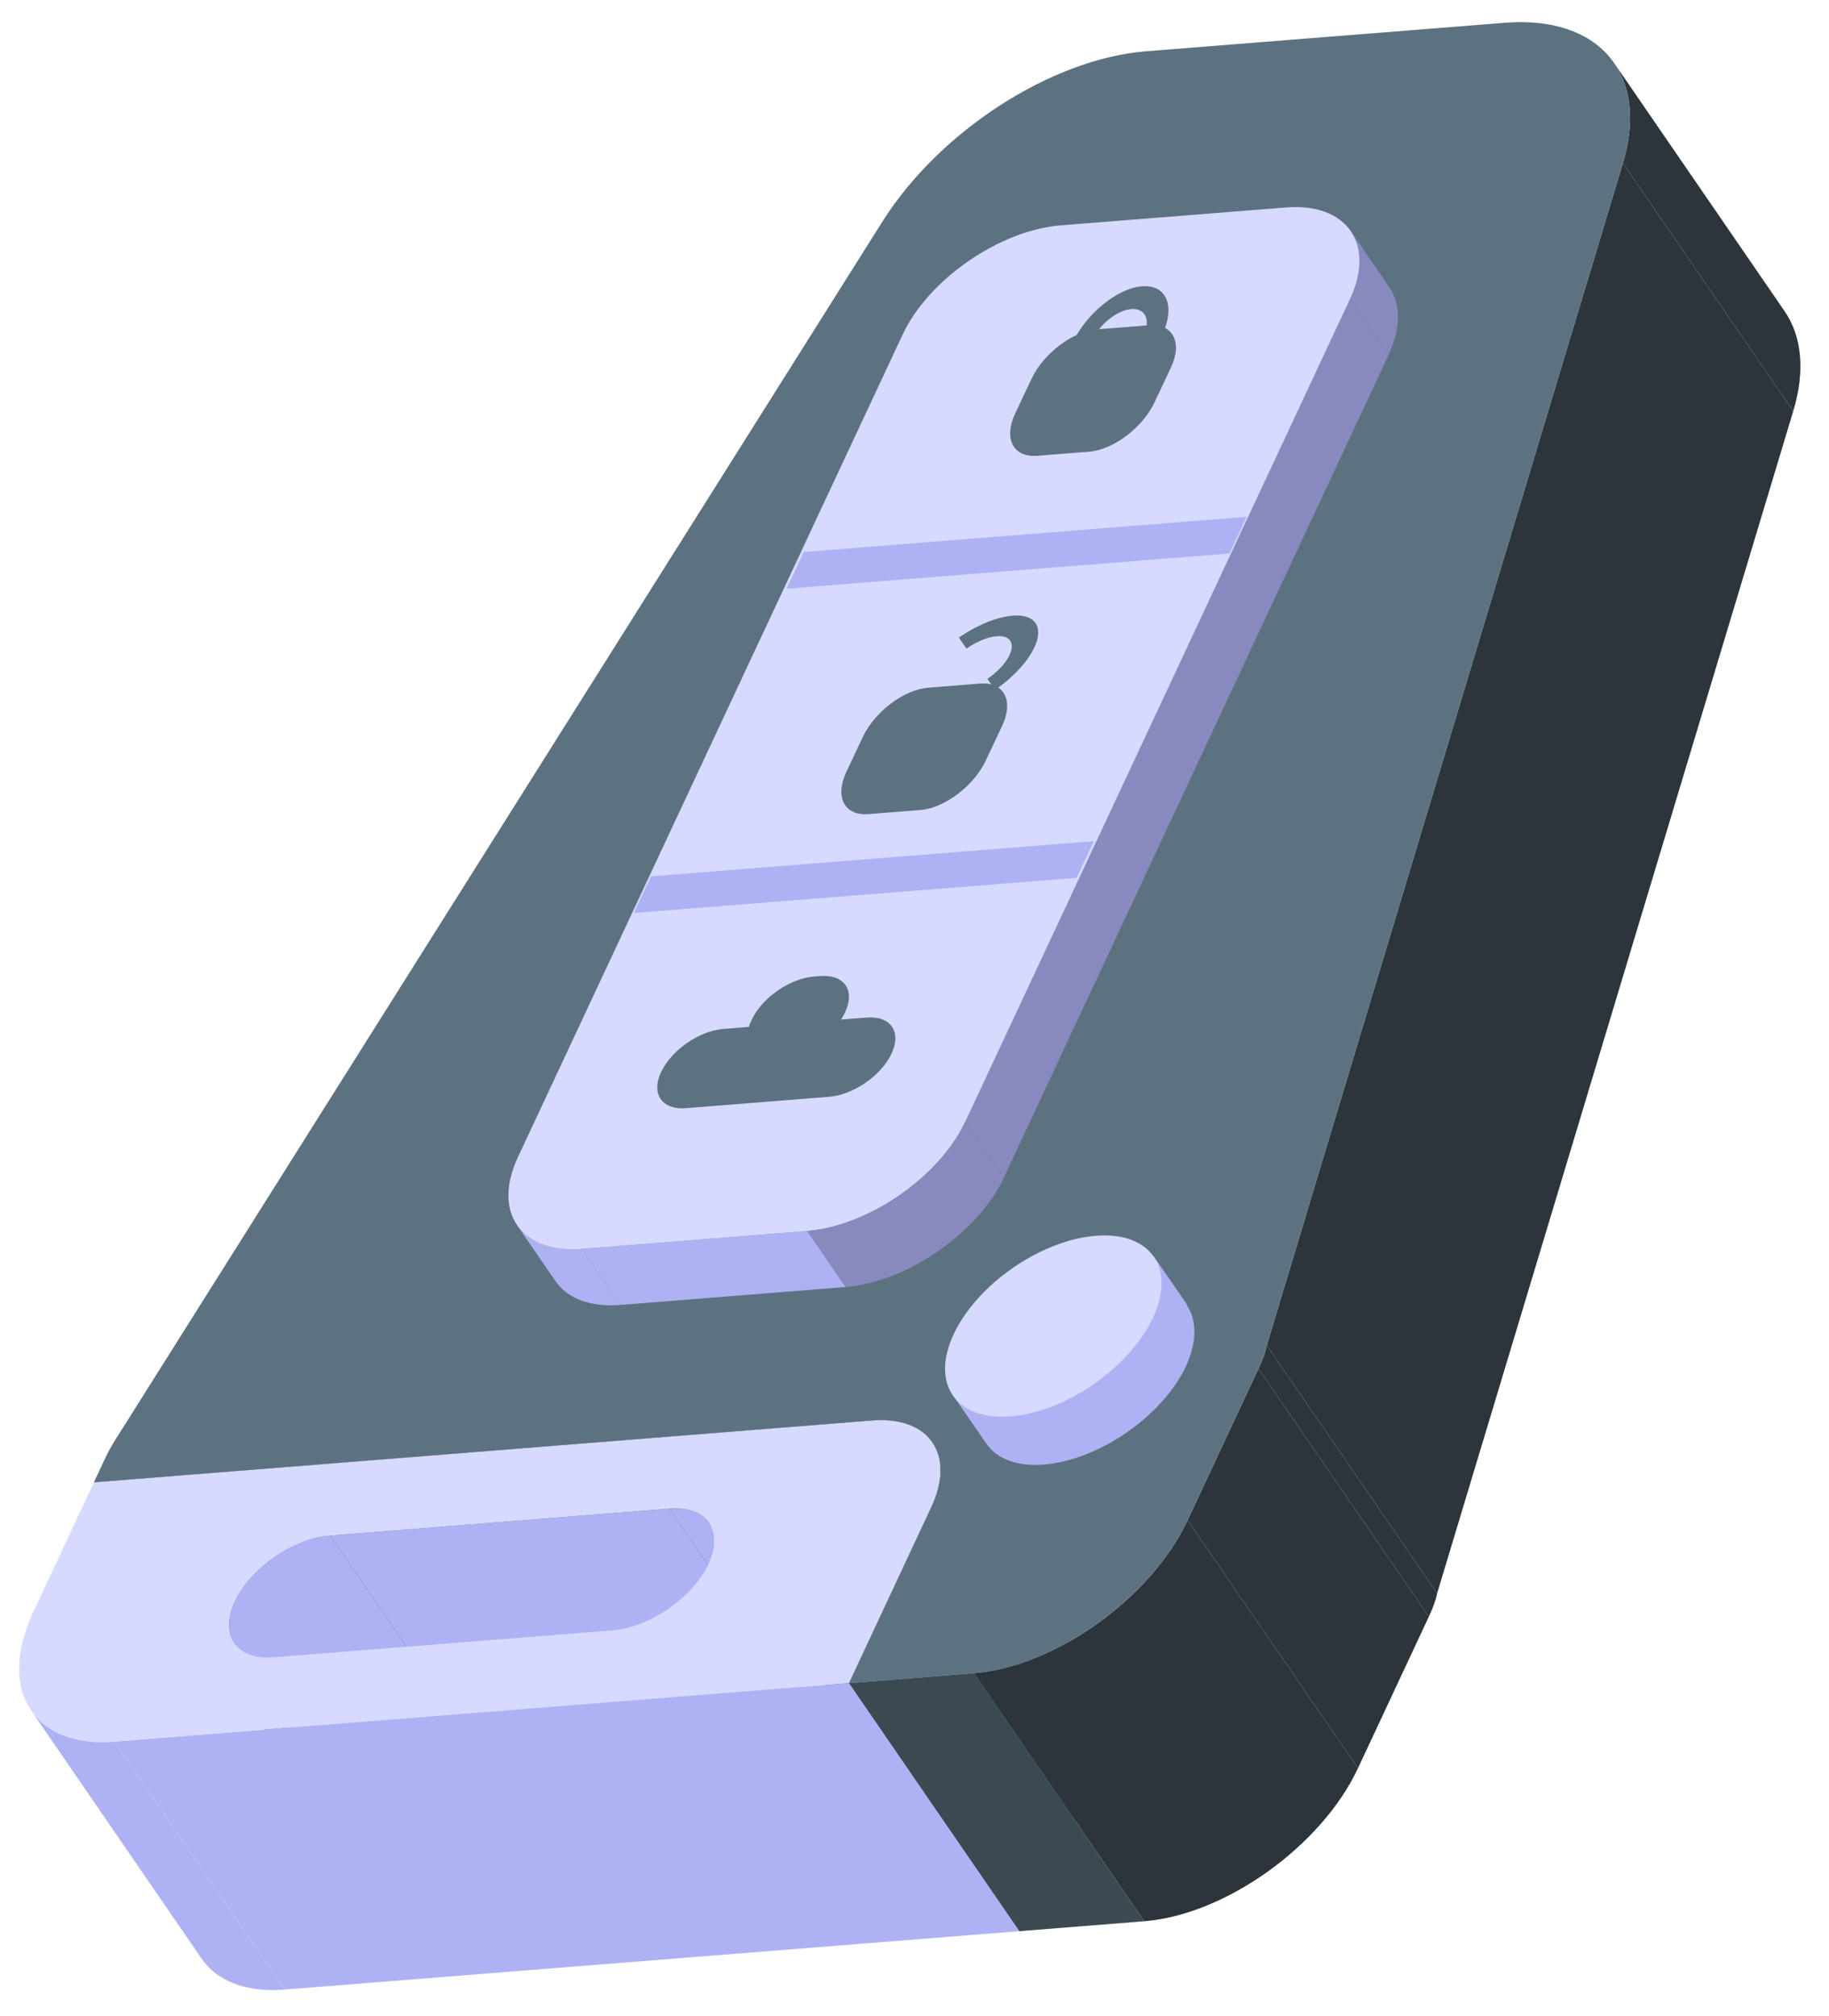 <svg width="49" height="54" viewBox="0 0 49 54" fill="none" xmlns="http://www.w3.org/2000/svg">
<path d="M43.248 1.695L47.813 8.339C48.268 9.001 48.371 9.925 48.042 11.012L43.478 4.368C43.807 3.282 43.703 2.357 43.248 1.695Z" fill="#2C353B"/>
<path d="M23.358 38.048L27.923 44.692L7.08 46.347L2.515 39.704L23.358 38.048Z" fill="#3B4951"/>
<path d="M10.844 50.653L6.279 44.01C6.093 43.74 6.083 43.347 6.293 42.897C6.716 41.993 7.864 41.209 8.849 41.13L13.414 47.773C12.429 47.852 11.281 48.636 10.858 49.54C10.647 49.991 10.658 50.383 10.844 50.653Z" fill="#AEB2F4"/>
<path d="M5.402 52.463L0.838 45.82C1.243 46.409 2.012 46.73 3.061 46.647L7.626 53.29C6.576 53.373 5.807 53.052 5.402 52.463Z" fill="#AEB2F4"/>
<path d="M17.931 40.409L22.496 47.052L13.414 47.773L8.849 41.13L17.931 40.409Z" fill="#AEB2F4"/>
<path d="M18.997 40.791L23.562 47.434C23.374 47.16 23.002 47.012 22.496 47.052L17.931 40.409C18.437 40.368 18.809 40.517 18.997 40.791Z" fill="#AEB2F4"/>
<path d="M24.979 38.633L29.544 45.276C29.257 44.858 28.696 44.63 27.923 44.692L23.358 38.048C24.131 37.987 24.692 38.215 24.979 38.633Z" fill="#3B4951"/>
<path d="M24.979 38.633L29.544 45.276C29.833 45.696 29.844 46.309 29.516 47.011L24.951 40.368C25.28 39.665 25.268 39.053 24.979 38.633Z" fill="#AEB2F4"/>
<path d="M43.478 4.368L48.042 11.012L38.502 42.678L33.937 36.035L43.478 4.368Z" fill="#2C353B"/>
<path d="M33.937 36.035L38.502 42.678C38.461 42.883 38.378 43.092 38.28 43.301L33.715 36.658C33.813 36.448 33.897 36.24 33.937 36.035Z" fill="#2C353B"/>
<path d="M24.951 40.368L29.516 47.011L27.31 51.726L22.746 45.083L24.951 40.368Z" fill="#AEB2F4"/>
<path d="M22.746 45.083L27.31 51.726L7.626 53.29L3.061 46.647L22.746 45.083Z" fill="#AEB2F4"/>
<path d="M23.358 38.048C24.908 37.925 25.606 38.967 24.951 40.368L22.746 45.083L3.061 46.647C0.888 46.819 -0.082 45.257 0.892 43.174L2.515 39.704L23.358 38.048ZM16.405 43.67C17.405 43.59 18.559 42.792 18.982 41.889C19.404 40.985 18.93 40.329 17.931 40.409L8.849 41.13C7.864 41.209 6.716 41.993 6.293 42.897C5.871 43.8 6.339 44.47 7.324 44.391L16.405 43.67Z" fill="#D7DAFF"/>
<path d="M33.715 36.658L38.28 43.301L36.381 47.361L31.816 40.718L33.715 36.658Z" fill="#2C353B"/>
<path d="M26.091 44.817L30.656 51.46L27.31 51.726L22.746 45.083L26.091 44.817Z" fill="#3B4951"/>
<path d="M31.816 40.718L36.381 47.361C35.407 49.444 32.829 51.288 30.656 51.46L26.091 44.817C28.264 44.645 30.842 42.8 31.816 40.718Z" fill="#2C353B"/>
<path d="M33.937 36.035C33.897 36.24 33.813 36.448 33.715 36.658L31.816 40.718C30.842 42.8 28.264 44.645 26.091 44.817L22.746 45.083L24.951 40.368C25.606 38.967 24.908 37.925 23.358 38.048L2.515 39.704L2.791 39.115C2.889 38.905 3.001 38.694 3.143 38.481L23.634 5.945C25.161 3.516 28.161 1.575 30.71 1.373L40.313 0.61C42.862 0.407 44.194 2.003 43.478 4.368L33.937 36.035Z" fill="#5D7280"/>
<path d="M36.188 6.19L37.218 7.69C37.524 8.135 37.542 8.777 37.198 9.512L36.167 8.012C36.511 7.277 36.493 6.635 36.188 6.19Z" fill="#888ABF"/>
<path d="M14.885 34.319L13.854 32.819C14.164 33.27 14.769 33.517 15.592 33.452L16.622 34.952C15.8 35.017 15.195 34.77 14.885 34.319Z" fill="#AEB2F4"/>
<path d="M36.167 8.012L37.198 9.512L26.892 31.545L25.861 30.045L36.167 8.012Z" fill="#888ABF"/>
<path d="M21.626 32.972L22.657 34.472L16.622 34.952L15.592 33.452L21.626 32.972Z" fill="#AEB2F4"/>
<path d="M34.45 5.557C36.086 5.427 36.859 6.533 36.167 8.012L25.861 30.045C25.169 31.524 23.262 32.842 21.626 32.972L15.592 33.452C13.957 33.582 13.183 32.476 13.874 30.997L24.181 8.964C24.872 7.485 26.781 6.166 28.416 6.036L34.45 5.557Z" fill="#D7DAFF"/>
<path d="M25.861 30.045L26.892 31.545C26.2 33.024 24.293 34.342 22.657 34.472L21.626 32.972C23.262 32.842 25.169 31.524 25.861 30.045Z" fill="#888ABF"/>
<path d="M32.936 14.826L21.073 15.768L21.536 14.785L33.4 13.842L32.936 14.826Z" fill="#AEB2F4"/>
<path d="M28.842 23.513L16.979 24.455L17.442 23.472L29.306 22.53L28.842 23.513Z" fill="#AEB2F4"/>
<path d="M29.181 12.098L27.791 12.208C27.145 12.26 26.879 11.752 27.198 11.074L27.637 10.143C27.957 9.465 28.74 8.873 29.387 8.822L30.776 8.712C31.423 8.66 31.689 9.168 31.369 9.846L30.93 10.777C30.611 11.455 29.827 12.047 29.181 12.098Z" fill="#5D7280"/>
<path d="M30.591 7.668C29.943 7.719 29.105 8.395 28.738 9.174L29.242 9.135C29.45 8.692 29.925 8.309 30.303 8.279C30.699 8.247 30.836 8.582 30.627 9.024L31.131 8.984C31.499 8.205 31.257 7.615 30.591 7.668Z" fill="#5D7280"/>
<path d="M24.658 21.696L23.269 21.806C22.622 21.858 22.356 21.35 22.676 20.672L23.115 19.74C23.434 19.062 24.218 18.471 24.864 18.42L26.253 18.309C26.901 18.258 27.166 18.766 26.847 19.444L26.408 20.375C26.088 21.053 25.305 21.644 24.658 21.696Z" fill="#5D7280"/>
<path d="M23.884 28.223C23.607 28.811 22.862 29.326 22.214 29.377L18.381 29.682C17.734 29.733 17.435 29.301 17.712 28.713C17.989 28.126 18.734 27.611 19.382 27.559L20.065 27.505C20.078 27.441 20.109 27.376 20.14 27.311C20.416 26.722 21.162 26.208 21.809 26.156L21.971 26.144C22.619 26.092 22.918 26.524 22.641 27.112C22.61 27.177 22.579 27.243 22.53 27.309L23.214 27.255C23.862 27.203 24.161 27.635 23.884 28.223Z" fill="#5D7280"/>
<path d="M27.74 16.687C27.478 16.308 26.555 16.479 25.688 17.078L25.892 17.373C26.384 17.033 26.908 16.936 27.06 17.157C27.221 17.389 26.945 17.844 26.453 18.184L26.657 18.479C27.524 17.88 28.009 17.077 27.74 16.687Z" fill="#5D7280"/>
<path d="M30.913 33.656L31.809 34.952L31.795 34.961C32.067 35.356 32.073 35.933 31.769 36.602C31.137 37.934 29.441 39.106 27.972 39.227C27.225 39.285 26.7 39.066 26.428 38.671L25.532 37.376L26.71 36.562C27.368 35.567 28.559 34.743 29.722 34.48L30.913 33.656Z" fill="#AEB2F4"/>
<path d="M30.882 35.306C30.253 36.641 28.55 37.819 27.078 37.936C25.607 38.052 24.924 37.065 25.553 35.729C26.182 34.394 27.886 33.217 29.357 33.1C30.829 32.983 31.512 33.971 30.882 35.306Z" fill="#D7DAFF"/>
</svg>
